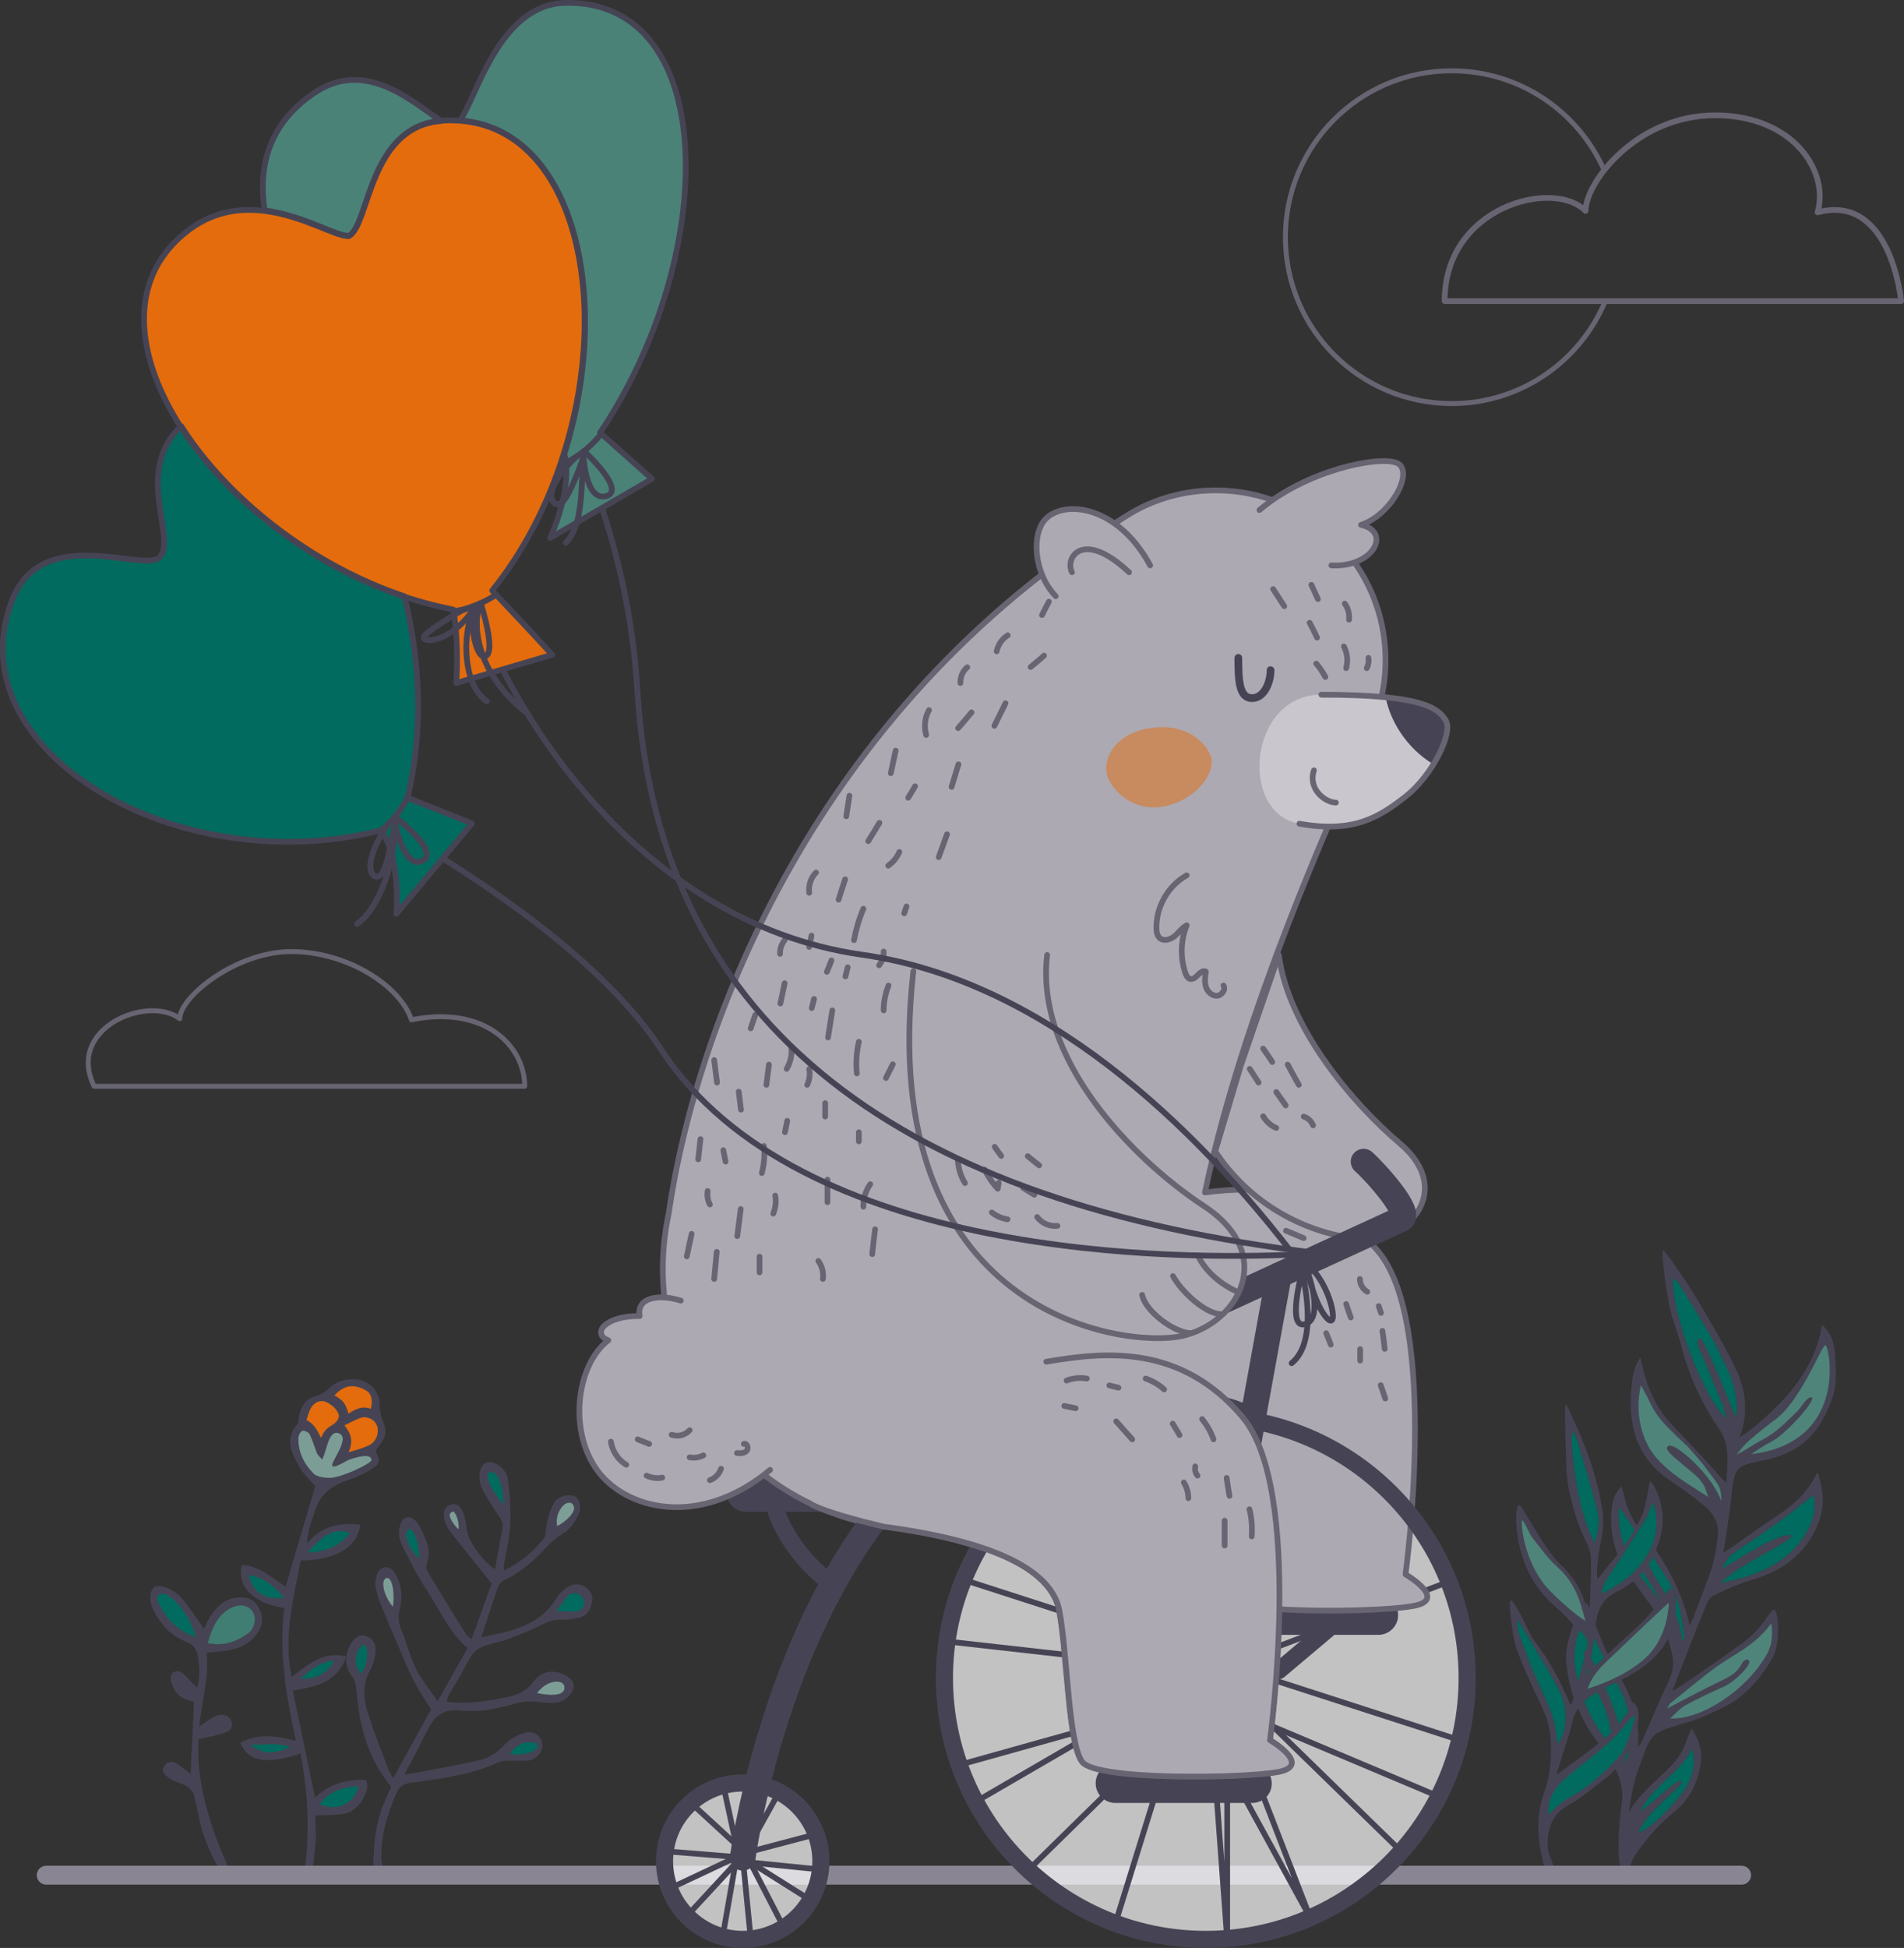<?xml version="1.0" encoding="utf-8"?>
<!-- Generator: Adobe Illustrator 24.1.1, SVG Export Plug-In . SVG Version: 6.00 Build 0)  -->
<svg version="1.1" id="Calque_1" xmlns="http://www.w3.org/2000/svg" xmlns:xlink="http://www.w3.org/1999/xlink" x="0px" y="0px"
	 viewBox="0 0 667.3 682.5" style="enable-background:new 0 0 667.3 682.5;" xml:space="preserve">
<rect x="0" y="0" width="667.3" height="682.5" fill="#333333" stroke="none"/>
<style type="text/css">
	.st0{fill:#464454;}
	.st1{fill:#7B9D95;}
	.st2{fill:#E46C0D;}
	.st3{fill:#006B5E;}
	.st4{fill:#407D72;}
	.st5{fill:#7D9E96;}
	.st6{fill:#4F847B;}
	.st7{fill:none;stroke:#898592;stroke-width:6.612;stroke-linecap:round;stroke-linejoin:round;stroke-miterlimit:10;}
	.st8{opacity:0.7;fill:#FFFFFF;enable-background:new    ;}
	.st9{fill:none;stroke:#464454;stroke-width:2;stroke-linecap:round;stroke-linejoin:round;stroke-miterlimit:10;}
	.st10{fill:#FFFFFF;stroke:#464454;stroke-width:3;stroke-miterlimit:10;}
	.st11{fill:none;stroke:#464454;stroke-width:6;stroke-linecap:round;stroke-linejoin:round;stroke-miterlimit:10;}
	.st12{fill:#ACA9B2;}
	.st13{fill:none;stroke:#464454;stroke-width:2.709;stroke-linecap:round;stroke-linejoin:round;stroke-miterlimit:10;}
	.st14{fill:none;stroke:#686472;stroke-width:2;stroke-linecap:round;stroke-linejoin:round;stroke-miterlimit:10;}
	.st15{fill:#C9C6CD;}
	.st16{fill:none;stroke:#464454;stroke-width:9;stroke-linecap:round;stroke-linejoin:round;stroke-miterlimit:10;}
	.st17{fill:none;stroke:#464454;stroke-width:2.038;stroke-linecap:round;stroke-linejoin:round;stroke-miterlimit:10;}
	.st18{fill:none;stroke:#686472;stroke-width:1.731;stroke-linecap:round;stroke-linejoin:round;stroke-miterlimit:10;}
	.st19{fill:#4A8278;}
	.st20{fill:none;stroke:#464454;stroke-width:2.034;stroke-linecap:round;stroke-linejoin:round;stroke-miterlimit:10;}
	.st21{opacity:0.5;fill:#E46C0D;enable-background:new    ;}
</style>
<g id="Calque_7">
</g>
<g id="Calque_3">
</g>
<g id="Calque_5">
</g>
<g id="Calque_2_1_">
</g>
<g id="Calque_6">
	<g>
		<path class="st0" d="M643.1,474.2c-0.3-3.5-1.1-6.9-4.5-10c-1.5,8.9-5.1,15.6-10.2,22.3c-3.4,4.5-13.9,14.6-18.7,17
			c3.2-8.4,2.2-16.6-1.5-24.2c-3.9-8.1-8.5-15.8-13.1-23.6c-3.5-5.9-11.7-17.9-12.3-17.7s1.2,17.4,3.6,24.6c1,2.8,1.9,5.5,2.7,8.4
			c2.7,10.6,7.1,20.5,13.4,29.6c4,5.7,2.8,12.1,2.6,18.9c-0.9-0.8-1.2-1-1.4-1.2c-2.9-3.4-11.7-12.8-12.1-13.2
			c-2.6-2.8-5.4-5.4-7.7-8.3c-4.8-5.9-7.3-12.9-9-21.2c-2.7,4.1-2.9,7.9-3.2,11.6c-1,12.6,2.1,23.6,13.2,31.2
			c4.1,2.8,8.2,5.7,12.1,8.9c3.3,2.7,5.6,6.3,5.1,10.7c-0.6,4.8-1.4,9.6-3.1,14.1c-1.9,5.1-6.2,16.9-6.8,17.4
			c-2.2-9.5-6.4-18.6-11.9-26.4c3.2-7.3,3.5-14.7-0.7-22.6c-0.4-0.7-1-1.3-1.3-1.6c-1,4.3-1.3,8.8-3.1,12.7c-0.5,1-1,2-1.5,2.9
			c-2.1-3.2-3.8-6.6-4.5-10.5c-0.2-0.9-0.5-1.7-0.9-3.2c-2.6,2.5-3.2,5.3-3.5,7.9c-0.5,5.6,0.2,10.9,2.1,15.9
			c-2.3,2.9-4.7,5.8-7,8.7c-0.3-1.9-0.2-3.6,0-5.4c0.4-6,2.7-11.9,1.8-18.1c-1.9-12.7-6-23.6-11.5-35.1c-0.1-0.3-1.6-4-1.7-1.6
			c0,2.4,0.1,10.5,0.3,15.6c0.2,4.1,0.1,8.3,0.9,12.3c1.3,6.4,3,12.8,6,18.7c1,2,1.9,4.3,1.9,6.5c0.1,5.3-0.2,10.6-0.4,16
			c0,0.2-0.1,0.6-0.2,1.3c-0.4-1.1-0.6-1.8-0.9-1.8c-0.2,0-0.3,0-0.5,0.2c-0.1-0.3-0.2-0.6-0.3-0.8c-1.6-5.2-4.5-9.3-8.6-13.2
			c-5.5-5.1-13.4-20.8-14.3-20.7c-0.9,0.2-1.1,4-1,5.9c0.6,12.3,5.1,22.8,14.8,30.8c1.9,1.6,3.6,3.5,5.2,5.4
			c-1.6,4.2-2.8,9.2-2.5,12.6c0.4,4.4,1.2,8.8,2.6,12.9c-0.2,0.7-0.4,1.4-0.6,2.2c0,0.1-0.3,0.1-0.5,0.3
			c-3.2-7.5-6.9-14.8-11.9-21.4c-2.4-3.1-3.8-6.9-5.7-10.4c-0.9-1.7-2.9-5.4-3.5-4.7s0.7,12.8,2.3,17.1c2.4,6.6,5.4,12.9,8.4,19.3
			c1.9,3.9,3.3,7.9,3.5,12.3c0.3,6.3-0.1,12.5-2.3,18.5c-2.9,7.9-2.4,15.9-0.5,23.9c0.4,1.9,1.2,7.4,3.7,6.3c2.5-1.1-1.5-7.2-1.8-10
			c-0.8-6.6,1-12.3,7-15.7c4.8-2.6,8.7-6.2,12.9-9.3c1.4-1,2.6-2.2,3.7-3.3c1.8,3.5,2.8,7.4,2.2,11.6c-0.8,5.5-1.2,11-1.1,16.5
			c0,4.1,0.4,8.4,2.7,12.3c2.9-1.9,0.7-4.6,1.5-7c1-2.9,3.5-6.2,5.4-8.5c3-3.8,6.5-7.2,10.2-10.3c5.3-4.3,7.9-10,8.9-16.4
			c0.7-4.1-0.2-8.1-3.2-12.5c-0.9,2.4-1.6,3.8-2.1,5.3c-1.1,3.2-3,5.7-5.3,8.1c-4.2,4.3-12.2,10.8-14.5,16.1
			c0.7-5.5,1.6-10.8,3.5-15.8c4.8-13.1,3.8-11.8,17.7-16.1c4.2-1.3,8.3-3.2,12.3-5.2c7.4-3.7,12.4-9.8,16.6-16.7
			c3.3-5.4,2.3-17,0.8-17.3s-3.4,6.3-11.8,12.2c-7.3,5.2-23.3,16.5-23.9,16.2c3.8-9.8,8.2-21,12.1-30.7c0.4-1,1.3-2.1,2.3-2.6
			c2.9-1.5,5.9-2.9,8.9-4c3.8-1.5,7.9-2.4,11.6-4.2c8.2-3.9,13.9-10.1,16.8-18.8c1.8-5.4,1.1-10.7-0.8-16.1
			c-0.9,0.5-2.3,7.4-14.2,15.1c-5.5,3.6-10.8,7.5-16.1,11.2c-0.8,0.5-1.7,1-2.7,1.7c0.9-5.9,1.9-11.5,2.5-17.1
			c1.4-13.7,1.3-13.1,12.7-15.5c9.5-2,16.3-7.1,20.5-15.7c1.5-3.1,2.9-6.3,3.4-9.6C643.6,482.2,643.4,478.1,643.1,474.2z
			 M589.3,624.1c-1.4-1.2-10.8,8.2-14.3,10.6c3.5-8.6,13.9-13.4,18-22c1.9,6.7-0.7,12.1-4.3,16.6c-3.2,4.1-10.8,11.9-14.3,12.7
			C576.1,635.4,590.7,625.3,589.3,624.1z M567.5,528.1c1,1.5,1.8,2.4,2.4,3.5c1,1.5,2,3,3,4.5c-1.1,1.9-2.4,3.8-3.7,5.6
			C567.8,537.5,567.1,533.1,567.5,528.1z M562.4,554.6c1.4-2.5,3.1-4.9,4.7-7.3c3.2-5,6.5-9.9,9.6-15c1.1-1.7,1.6-3.8,2.5-5.9
			c4.6,12.1-3,25.2-17.8,31.9C561.4,557.1,562,555.3,562.4,554.6z M581.7,560.5c-2.4-2.7-4.8-5.6-6.9-8.5c0.4-0.4,0.8-0.9,1.1-1.3
			C578.2,554.7,580.8,558.8,581.7,560.5z M566.2,557.9c2.2-1.1,4.4-2.4,6.3-3.9c2.3,3.3,4.6,6.6,7.1,9.8c-1.9,2.4-3.7,4.3-6,6.4
			c-3.4,3.1-6.8,6.2-10.1,9.4c-1.9-3.9-3.3-7.5-4.3-10.4C559.8,564.4,561.4,560.4,566.2,557.9z M568.4,593.3c1,2.1,1.7,4.2,2.2,6.3
			c-1,1.6-2.1,3-3.3,4.4c-1.3-4.4-3-8.9-4.7-12.8c1.3-0.6,2.6-1.2,3.9-1.8C567.2,590.7,567.8,592,568.4,593.3z M556.9,585.7
			c-0.2,0.2-0.5,0.5-0.9,0.8c0.2-0.6,0.3-1.2,0.5-1.7C556.7,585.1,556.8,585.4,556.9,585.7z M560.4,594.1c2.1,4.1,3.5,8.4,4.3,12.9
			c-0.7,0.7-1.5,1.4-2.2,2.1c-1-1.3-1.9-2.6-2.7-3.9c-1.8-2.9-3.3-5.9-4.5-9.1c1.3-1.3,2.9-2.3,4.5-3.2
			C560,593.2,560.1,593.6,560.4,594.1z M556.4,591.7c1.8-5.3,5.4-8.4,8.8-11.6c6-5.7,19.1-18.4,19.7-18.5
			c-0.4,7.7-3.2,15.4-9.3,20.3C570.2,586.3,563.9,589.3,556.4,591.7z M550.9,502c0.5-1,1.6,2,1.9,2.8c2.4,8.2,4.9,16.3,7,24.5
			c0.9,3.4,0.5,6.9-0.9,11.1C551.9,528.3,550.4,503,550.9,502z M557.8,580.2c0.3-2.1,0.6-4.2,0.8-6.3c1.2,2.3,2.4,4.6,3.6,6.9
			c-1,1-2.1,1.9-3.1,2.9c-0.5-1-1-1.9-1.5-2.7C557.7,580.8,557.8,580.5,557.8,580.2z M540.6,554.3c-6.9-9.4-7.7-21.4-7.1-21.6
			c0.6-0.2,2.6,5,3.5,6c2.8,3.4,5.3,7.2,8.6,10.1c4.2,3.7,6.8,8.1,8.4,13.3c0.6,1.9,1.1,3.7,1.7,5.8
			C553.1,566.8,542.5,557.4,540.6,554.3z M552,583.8c-0.6-4.2,0-8.4,1.5-12.7c0.4,0.4,0.8,0.8,1.2,1.2c1.4,1.5,2,3.1,1.5,5
			c-0.1,0.4-0.2,0.7-0.3,1.1c-0.1-0.1-0.1-0.1-0.2-0.1c-0.7,0.1-0.7,1.3-0.4,2.4c-0.7,2.8-1.4,5.7-2.2,8.5
			C552.6,587.5,552.3,585.7,552,583.8z M551.1,603.1c0.4-1.8,1.1-3.3,2-4.6c1.8,4.4,4.2,8.5,7.2,12.3c-4.7,3.9-9.9,7.3-14.8,11.1
			C547.2,615.5,549.6,609.5,551.1,603.1z M538.5,588.2c-2.3-5.1-4.2-10.4-6.1-15.7c-0.5-1.5-0.6-3.2-0.4-4.9
			c4.7,7.9,9.6,15.7,14,23.8c2.7,5,3.6,10.6,1.7,16.3c-0.2,0.6-0.4,1.1-0.7,1.7c-0.1,0.2-1.1,3.3-1.5-1.1
			C544.9,600.9,541.4,594.7,538.5,588.2z M569.7,618c0-0.8,0-1.7-0.1-2.6c0.5-0.8,0.9-1.6,1.4-2.4
			C570.7,614.6,570.2,616.3,569.7,618z M600.7,584.6c6.6-4.9,14.5-8,20.1-15.9c0.7,4.8,0,8.1-1.6,11c-7.1,12.5-23,23-33.9,22.4
			c2-1.8,3.5-3.6,5.3-4.6c4.4-2.4,8.9-4.5,13.4-6.5c4.1-1.8,10-7.9,9-9.1c-1-1.2-2.3,0.5-2.6,1.1c-1.8,3.6-5.1,4.9-8.4,6.5
			c-6,2.9-11.9,6.1-17.7,9.1c0.2-0.3,0.5-1.2,1.1-1.8C590.5,592.7,595.5,588.5,600.7,584.6z M584.5,589.7c-3.2,6.7-6,13.6-9,20.3
			c-0.3,0.8-1,1.4-1.5,2.1c0.3-2.7,0.3-5.3-0.1-7.8c0.6-2.6,0.9-5.4-1.5-8c-0.1,0.2-0.2,0.3-0.3,0.5c-1-2.9-2.3-5.6-3.8-8.3
			c1.4-0.7,2.8-1.4,4.1-2.2c5.4-3.3,9.7-7.2,12.2-12.2c0.5,1.7,1,3.5,1.4,5.3C587,583.4,586,586.4,584.5,589.7z M589.5,575.1
			c-0.2-3.5-1.1-6.6-2.3-9.7c0.1-0.9,0.1-1.8,0.1-2.8c0-2,0.4-4.7-2-6.3c-0.6,0.8-1.1,1.5-1.6,2.2c-1.4-2.3-2.8-4.6-4.2-6.9
			c-0.2-0.4-0.9-1.8-1.7-3.5c0.5-0.9,1.1-1.7,1.5-2.6c1.9,2.8,3.7,5.7,5.5,8.5c3.6,5.8,4.7,12.6,5.4,19.3
			C590.2,573.8,589.9,574.4,589.5,575.1z M589.3,512.7c3,2.8,6.8,4.8,8.4,8.9c0.2,0.6,0.4,1.2,1,2.9c-7-4.5-13.3-8.1-18-13.5
			c-3.9-4.4-5.9-10.1-6.4-16.1c-0.2-3.1,0-6.2,0.8-9.6c1.1,2,2.2,3.9,3.1,5.9c2.9,6.5,8.3,10.8,13.3,15.6c0.2,0.2,4.9,5.5,6.1,7.2
			c1.6,2.3,3.5,4.3,4.8,6.7c0.8,1.5,0.9,3.4,0.9,5.4c-3.2-9.5-16.4-20.8-18.5-19.5C582.6,507.7,587.4,511,589.3,512.7z M608.4,543.6
			c5.1-3.5,10.3-6.9,15.3-10.6c4-2.9,7.8-6,11.9-9.2c1.3,6.5-1.2,12-5.1,16.9c-4.3,5.4-10.2,8.8-16.6,11.1
			c-3.5,1.3-7.2,1.9-10.8,2.9c5.9-6.5,24.4-14.3,24.6-16.3c0.3-2-7.9,0.7-24.2,11.4C604.6,546.7,606.4,545,608.4,543.6z
			 M595.7,468.9c-1.7,0.3-0.3,3.6,0.3,4.8c1.9,4.1,5.6,13.5,7.3,17.6c0.8,1.8,1.2,3.8,1.7,5.8c-8.8-8.8-19.1-37.4-18.7-49.3
			c1,0.9,1.8,1.5,2.3,2.3c4,6.5,8,12.9,11.8,19.5c1.6,2.8,2.9,5.9,4.4,8.8c3,5.8,4.2,11.9,3.8,18.4
			C605.2,489.7,597.3,468.6,595.7,468.9z M613.7,509.5c2.3-1.5,4.5-3.1,6.9-4.3c5.7-2.9,15.8-14.7,14.4-15.5s-3.8,3.5-5.1,4.8
			c-4.2,4-7.6,7.7-12.7,10.2c-2.9,1.5-5.4,3.5-8.6,4.9c1.4-1.6,2.6-3.3,4.2-4.7c3.1-2.7,6.3-5.3,9.7-7.8
			c8.6-6.5,15.8-25.4,17.2-25.8C641.1,470.8,648.4,505.4,613.7,509.5z"/>
		<path class="st0" d="M205.2,556.1c-1-0.7-2.1-1-3.2-1c-1.2,0-2.3,0.4-3.3,1.1c-1.6,1.2-2.8,2.4-3.6,3.6
			c-5.8,9.8-15.7,11.7-26.2,13.8h-0.2c0.5-1.5,1-2.9,1.4-4.3c1.5-4.7,3-9.2,4.6-13.7c0.3-0.9,1.4-1.7,2.3-2.1
			c6.1-2.9,10.9-7.5,14.3-11.2c1.9-2.1,3.8-3.6,5.6-4.7c2.8-1.7,4.9-4.3,6.2-7.9c0.5-1.4,0.1-3.7-0.8-4.9c-0.7-0.8-2.2-0.9-2.9-0.9
			c-0.6,0-1.1,0.1-1.6,0.2c-1.4,0.3-3.2,1.4-3.7,2.6c-2.2,4.1-2.6,7.7-2.8,9.9c-0.1,0.9-0.2,1.7-0.3,1.9c-3.8,5-8.5,8.9-14.4,11.8
			c0-0.2,0-0.5,0-0.7c0-0.6,0-1.1,0.1-1.6c0.2-1.5,0.5-3,0.8-4.5c0.6-3.1,1.2-6.3,1.3-9.5c0.2-5.5-0.1-10.9-0.9-16.1
			c-0.5-3.1-3.9-5.6-6.4-5.6c-0.4,0-0.8,0.1-1.2,0.2c-0.8,0.3-1.4,1.1-1.8,2.2c-0.7,1.9-0.6,4.5,0.3,6.5c0.8,1.8,1.9,3.5,2.9,5.1
			c0.6,0.9,1.1,1.8,1.7,2.7c0.3,0.5,0.6,1,1,1.5c1.1,1.6,2.1,3,1.7,5c-0.6,3.4-1.3,6.9-1.9,10.4l-0.7,3.9c-3.8-2.2-9.2-9.5-9.8-13.2
			c-0.1-0.4-0.1-0.8-0.2-1.3c-0.5-3.5-1.3-8.3-4.5-8.3c-0.2,0-0.5,0-0.7,0.1c-1.3,0.3-2.1,1-2.5,2.1c-0.8,2.2,0.4,5.4,1.9,7.3
			c3.3,4.3,6.7,8.4,10.2,12.8c1.4,1.8,2.9,3.6,4.4,5.5l-7,19.5c-0.3-0.2-0.5-0.4-0.7-0.5c-0.5-0.3-0.8-0.6-1-0.8
			c-4.3-6.8-9.1-14.6-13.7-22.3c-0.5-0.8-0.6-2.1-0.2-3.1c1.5-4.4-0.4-8.3-2.1-11.7l-0.3-0.7c-0.6-1.3-2.2-3.6-4.2-3.6
			c-0.3,0-0.6,0.1-0.9,0.2c-2.3,0.9-2.6,5.2-2.3,6.6c0.6,2.6,1.7,4.6,2.8,6.6c0.4,0.8,0.9,1.6,1.3,2.5c1.8,3.7,4,7.2,6.2,10.6
			c0.5,0.8,1,1.5,1.4,2.3c0.8,1.2,1.5,2.5,2.2,3.7c2.8,4.7,5.6,9.6,10.1,13.3L153.4,596c-0.7-0.9-1.3-1.8-1.9-2.6
			c-1.4-2-2.6-3.7-3.8-5.4c-2.4-3.5-3.7-7.4-5-11.3c-0.6-1.9-1.3-3.9-2.1-5.8c-1-2.4-1.1-4.5-0.5-7.1c1.2-4.7,0.6-9.1-1.9-12.9
			c-0.8-1.2-1.9-1.8-3-1.8c-1.3,0-2.4,0.9-3,2.4c-0.6,1.6-0.8,3.5-0.5,5c0.5,2.5,1.5,5,2.6,7.7c1.5,3.7,3,7.3,4.6,10.9l0.9,2.1
			c0.4,1,0.9,2.1,1.3,3.1c1.2,2.8,2.4,5.7,3.8,8.4c1.3,2.6,2.9,5,4.4,7.4c0.6,1,1.2,1.9,1.8,2.8L137.8,623c-0.3-0.4-0.5-0.8-0.7-1.2
			c-0.5-0.8-0.8-1.3-1-1.9c-0.7-1.8-1.4-3.7-2.1-5.5c-1.9-5-3.8-10.1-5.4-15.3c-1.5-5.2-1.2-9.7,1.1-13.9c1.3-2.4,2-5.3,1.9-7.6
			c-0.1-2.2-1.1-3.5-3.2-4.3c-0.5-0.2-0.9-0.3-1.4-0.3c-1.2,0-2.3,0.6-3.4,2c-2.4,3-3.3,8.4-0.6,11.7c1.6,2.1,1.8,4.1,2,6.4l0.1,0.8
			c1.2,13.6,5.1,23.8,12,32.1c-0.4,0.9-0.8,1.8-1.2,2.7c-1,2.2-2,4.5-2.7,6.8c-1.1,3.8-1.8,7.5-2,10.9c0,0.4-0.1,0.8-0.1,1.3
			c-0.2,3.1-0.6,7.3,0.6,8.6c0.3,0.3,0.6,0.4,0.9,0.4c0.1,0,0.2,0,0.2,0c0.6-0.1,1.1-0.4,1.3-0.8c0.4-0.7,0.2-1.7-0.1-2.6
			c-0.1-0.4-0.2-0.8-0.3-1.2c-0.5-8.9,2.3-17,5.2-23.8c1.1-2.7,2.6-3.3,5.3-3.7l2.9-0.4c9.2-1.3,18.7-2.6,27.4-6.7
			c1.1-0.5,2.4-0.6,3.7-0.6h0.5c0.3,0,0.6,0,0.9,0c0.6,0,1.1,0,1.7,0s1.2,0,1.7,0c0.8,0,1.5,0,2.2-0.1c1.6-0.2,2.9-1,3.8-2.2
			c0.8-1.1,1.2-2.5,1-3.9c-0.4-2.2-2.2-3.8-4.5-3.8c-0.6,0-1.2,0.1-1.8,0.3c-2.8,0.9-5.3,2.3-6.9,4.1c-2.7,2.9-5.5,4.7-8.7,5.4
			c-3.4,0.8-7.1,1.5-11.5,2.4c-3,0.6-6.1,1.1-9.1,1.7l-2.3,0.4c-0.8,0.2-0.8,0.2-3.4,0.5h-0.1c1.9-3.4,3.7-6.9,5.4-10.2
			c1.2-2.3,2.3-4.6,3.5-6.7c2.1-3.9,5-5.6,9.1-5.6c0.5,0,1.1,0,1.7,0.1c1.2,0.1,2.4,0.2,3.6,0.2c4.7,0,9.7-0.9,15.9-2.7
			c1.6-0.5,3.3-0.7,5.1-0.7c1.1,0,2.3,0.1,3.6,0.3c1.1,0.1,2.3,0.3,3.5,0.3c1.4,0,2.5-0.2,3.5-0.6c1.9-0.7,3.9-2.8,4.4-4.6
			s-0.8-3.6-3.5-4.9c-1.3-0.6-2.6-0.9-3.9-0.9c-2.7,0-5,1.3-6.8,3.7c-2.8,3.8-6.4,4.7-10.5,5.5c-4.2,0.8-9.2,1.7-14.2,1.7
			c-1.9,0-3.8-0.1-5.6-0.4c0.1-0.2,0.1-0.5,0.2-0.7c0.2-0.7,0.4-1.3,0.7-1.8c0.7-1.2,1.4-2.4,2.1-3.6c0.9-1.5,1.9-3.1,2.7-4.7
			l0.1-0.2c4.2-7.8,4.2-7.8,13-10.1c0.3-0.1,0.5-0.1,0.8-0.2c0.6-0.1,1.1-0.2,1.7-0.5c1-0.4,2-0.8,3-1.2c2.9-1.1,5.8-2.3,8.6-3.7
			c2.3-1.2,4.2-2,6.5-2c0.1,0,0.3,0,0.4,0c0.3,0,0.5,0,0.8,0c1.8,0,3.7-0.2,5.8-0.7c2.3-0.5,3.9-2.2,4.4-4.9
			C208.1,559.7,207.3,557.5,205.2,556.1z"/>
		<g>
			<path class="st0" d="M99.6,563.4c-11.1-1.8-16.5-7.4-14.9-15.1c6.2,0.2,10.5,4.6,15.4,7.6c3.5-12,7-23.7,10.4-35.2
				c-1.7-2-4-4-5.4-6.5c-2.8-4.8-5.5-9.8-0.9-15.2c0.6-0.7,0.3-2,0.6-3c0.7-3,2.2-5.8,5.2-6.6c2.5-0.7,4.3-1.9,6-3.6
				c0.8-0.8,2-1.4,3.2-1.8c6.6-2.4,14,0.8,13.9,8.9c0,1.8,0.5,3.7,1.2,5.3c1.1,2.5,1.1,4.7-0.4,6.9c-0.8,1.1-1.6,2.2-2.3,3.2
				c1.7,3.6,1.7,4.4-1,6.2c-2.4,1.6-5.3,2.9-7.9,3.8c-6.7,2.2-10.5,5.1-12.4,11.4c-0.1,0.5-2.7,6.7-2.7,11
				c5.6-6.5,11.9-7.2,18.7-6.5c-1.2,8-8.1,12.2-20.9,12.6c-2.6,13.3-6.1,26.5-3.2,40.7c5.8-4.2,11-9.2,19.2-7.1
				c-3.2,9.1-10.7,10.6-18.8,11.9c2.6,12.5,5.2,24.8,7.8,37.5c5.3-4.9,11.3-6.5,17.8-6.2c1.5,2.4-0.5,5.8-1.5,7.6
				c-3.6,4.6-6,4.4-10.9,4.7c-1.7,0.1-3.4,0.1-5.3,0.1c0,3.6,0.4,6.9,0,10.1c-0.4,3.3-0.5,10.1-2.1,11c-1.7,0.9-2.1-2.3-1.9-1.3
				s3.5-18.4-1.2-41.4c-11.8,3.9-18.2,2.9-21.1-3.7c6.2-3.5,12.5-2.5,19.5-0.8C100.3,594.3,97.7,579,99.6,563.4z"/>
			<g>
				<path class="st1" d="M119,502.3c-3.9-1.8-4.3,5.7-6.1,9.1c-0.7-0.9-1.5-1.5-1.8-2.2c-0.9-2.2-1.5-4.5-2.6-6.7
					c-0.3-0.7-1.8-1.3-2.5-1.2c-0.6,0.1-1.3,1.5-1.4,2.3c-0.2,5,1.9,9.2,5.2,12.6c1.1,1.2,3.5,1.5,5.3,1.6
					c3.9,0.3,15.3-5.1,15.1-6.3c-0.3-2.4-4.7-1-6.9-0.4c-2.2,0.6-5.4,3.2-6.7,2.6C115.1,513.2,122.9,504.1,119,502.3z"/>
				<path class="st2" d="M129.1,506.5c3.6-1.6,4.5-6.7,1.6-8.9c-0.9-0.7-2.6-1.3-3.7-1c-2.2,0.6-4.3,1.9-6.3,2.8
					c3.1,3.7,2.7,6.5,1.5,9.4C124.5,508.1,126.9,507.5,129.1,506.5z"/>
				<path class="st2" d="M112.5,503.8c1-2.2,1.9-3.3,3.4-4.2c2-1.1,3.3-2.6,2.7-4.3c-0.7-1.7-2.4-3.2-4.1-4c-2-1-4.2-0.1-5.4,1.8
					c-0.9,1.4-1.2,3.1-1.7,4.4C109.5,498.7,110.7,499.9,112.5,503.8z"/>
				<path class="st2" d="M130,493.6c0.7-3.5,0.1-5.5-2-6.6c-4.2-2.2-7.4-1.7-10.8,1.9c3.4,1.8,4.1,3.4,4.9,6.4
					C124.8,493.6,126.9,492.5,130,493.6z"/>
				<path class="st3" d="M112,632.1c6.1,2.8,12.2-0.1,13.6-6.3C120.2,626.2,115.5,627.5,112,632.1z"/>
				<path class="st3" d="M122.7,537.2c-4.8-1.9-8.5-0.4-14.9,6.7C114.5,543.8,119,541.5,122.7,537.2z"/>
				<path class="st3" d="M99.6,559.8c-3.5-4-6.8-7-12.5-8C89.1,558.3,92.5,560.5,99.6,559.8z"/>
				<path class="st3" d="M105.4,588.1c4.9,0.5,9.4-1.9,11.7-6.2C112.2,582.2,108.9,585,105.4,588.1z"/>
				<path class="st3" d="M87.5,611.4c5.8,3.3,7.4,3.4,14.3,0.7C96.8,610.4,92.7,611.3,87.5,611.4z"/>
			</g>
		</g>
		<g>
			<path class="st0" d="M90.4,562.8c-1.3-2.1-3.1-3.1-5.9-3.1c-0.5,0-1.1,0-1.7,0.1c-4.2,0.5-6.6,3.1-8.6,5.8
				c-0.8,1.2-1.5,2.5-2.1,3.8c-0.2,0.4-0.4,0.8-0.6,1.2c-0.7-0.9-1.3-1.9-2-2.8c-1.9-2.7-3.7-5.2-5.6-7.6c-1-1.3-2.6-2.5-4.4-3.4
				c-1-0.5-2.5-1.1-3.9-1.1c-1,0-1.7,0.3-2.1,1c-1,1.4-1.1,3.4-0.4,5.7c0.3,1,0.8,2.1,1.4,3.1c2.6,4.7,6.3,8,10.9,9.8
				c2.4,0.9,3.6,2.6,4,5.4l0.1,0.7c0.3,2.4,0.8,5.8-0.4,9.8c-0.9-0.7-1.8-1.7-2.7-2.6c-1.5-1.6-2.8-3.1-4.3-3.1
				c-0.3,0-0.5,0.1-0.8,0.2c-0.7,0.3-1.2,0.7-1.4,1.3c-0.5,1.3,0.3,2.9,0.8,4.1l0.1,0.3c1.5,3.3,4.8,4.4,7.2,4.8l-1.2,25.4l-0.3-0.3
				c-0.7-0.6-1.4-1.1-2.1-1.6c-0.2-0.2-0.4-0.3-0.6-0.5c-0.6-0.4-1.1-0.9-1.8-1.3c-0.7-0.4-1.3-0.6-2-0.6c-1,0-1.9,0.5-2.5,1.6
				c-1.1,1.8,0.5,3.1,1.2,3.7c0.7,0.6,1.6,1,2.4,1.4l0.2,0.1c0.5,0.2,1,0.4,1.6,0.6c0.9,0.3,1.8,0.7,2.6,1.2
				c1.2,0.8,2.1,1.9,2.4,2.8c0.6,2,1,4.1,1.4,6.1c0.2,0.9,0.4,1.9,0.6,2.8c1.2,5.6,4.3,13.7,8.3,19.1c1,1.4,1.8,2.1,2.5,2.1
				c0.4,0,0.8-0.3,0.9-0.8c0.1-0.2-0.1-0.6-1.1-2.7c-3-6.6-12.2-26.6-10.9-46c0.8-0.2,1.6-0.3,2.4-0.5c1.8-0.4,3.5-0.7,5.1-1.2
				c2.3-0.6,3.5-1.3,4-2.2c0.3-0.6,0.3-1.3,0.1-2.1c-0.5-1.5-1.7-2.5-3.4-2.5c-0.9,0-1.8,0.2-2.8,0.7c-1.1,0.5-2.4,1.5-3.6,2.3
				c-0.5,0.4-1,0.8-1.5,1c0.2-3.1,0.8-6.2,1.3-9.3c0.9-5.5,1.9-11.1,1.2-16.4c1-0.1,1.9-0.2,2.8-0.3c2.1-0.2,4.2-0.4,6.1-0.9
				c3.9-0.8,6.9-2.7,8.9-5.7C92.3,569.3,92.3,566,90.4,562.8z"/>
			<path class="st3" d="M55.8,558.7c0.3-0.2,0.7-0.3,1.1-0.3c3.4,0,9.9,7.7,11.7,15.2c-5.9-2.2-10-5.8-12.5-11l-0.1-0.1
				C55.3,561,54.6,559.5,55.8,558.7z"/>
			<path class="st4" d="M72.8,575.7c1.2-4,2.5-7.8,5.6-10.6c1.1-1,2.5-1.8,3.7-2.2c0.8-0.3,1.6-0.4,2.3-0.4c1.9,0,3.4,0.9,4.3,2.4
				c1.3,2.3,0.4,5.8-1.8,7.4c-3.4,2.5-7,3.8-10.8,3.8C75,576,73.9,575.9,72.8,575.7z"/>
		</g>
		<path class="st3" d="M200,564.6c-0.9,0-1.8,0-2.9-0.1c-0.6,0-1.3-0.1-2.1-0.1l1.3-1.7c0.9-1.2,1.6-2.2,2.3-3.1
			c0.7-0.9,1.7-1.4,2.7-1.4c0.6,0,1.2,0.2,1.8,0.5c0.8,0.5,1.6,1.8,1.6,2.8c0,1.8-1.3,3-3.2,3.1C201,564.6,200.5,564.6,200,564.6z"
			/>
		<path class="st5" d="M158.8,529.6c0.1,0,0.3,0.1,0.6,0.5c0.9,1.3,1.6,4.1,1.3,5.7c-0.9-0.7-3.1-3.4-3.1-5
			C157.7,530.2,158,529.8,158.8,529.6C158.7,529.6,158.8,529.6,158.8,529.6z"/>
		<path class="st3" d="M171.4,515.9c0.2-0.1,0.5-0.2,0.8-0.2c0.5,0,1,0.3,1.5,0.8c1.5,1.6,2.8,5.4,2.7,10.7
			c-3.8-4.7-5.8-8.6-5.5-10.4C170.9,516.3,171.1,516,171.4,515.9z"/>
		<path class="st5" d="M201.2,528.4c-0.1,1.9-2.6,4.5-5.9,6.3c-0.6-2.7,0.4-5.1,1.5-6.5c0.8-1.1,1.8-1.7,2.7-1.7
			c0.4,0,0.7,0.1,1,0.3C200.9,527.2,201.2,527.7,201.2,528.4z"/>
		<path class="st3" d="M143.6,535.8c0.3,0,0.6,0.2,0.9,0.5c1.5,1.6,2.4,6.3,2.4,9.7c-2.8-2.4-4.8-6.7-4.5-8.9
			c0.1-0.6,0.4-1.1,0.8-1.2C143.4,535.8,143.5,535.8,143.6,535.8z"/>
		<path class="st5" d="M134.4,554.2c0.2-0.7,0.5-1.2,1.1-1.3c0.1,0,0.2,0,0.3,0c0.3,0,0.6,0.2,0.8,0.5c1.3,1.5,1.6,6.2,1.1,9.5
			C135.2,560.1,134,556.2,134.4,554.2z"/>
		<path class="st3" d="M127.6,576.4c0.5,0.1,0.7,0.7,0.9,1.2c0.6,2.2-0.2,6.7-1.9,8.7c-2.2-2.1-2.2-5.1-1.4-7.3
			c0.6-1.5,1.5-2.6,2.3-2.6C127.4,576.3,127.5,576.3,127.6,576.4z"/>
		<path class="st3" d="M186.4,610.5c0.7,0,1.3,0.1,1.7,0.4c0.2,0.3,0.3,0.7,0.2,1.2c-0.2,1.4-3.6,2.6-7.4,2.6
			c-0.8,0-1.5-0.1-2.2-0.2c2-2.8,4.2-4.1,7-4.1L186.4,610.5z"/>
		<path class="st5" d="M197.8,591c0.1,0.7-0.1,1.3-0.5,1.7c-0.6,0.7-1.9,1.1-3.9,1.1c-1.4,0-3.2-0.2-5.2-0.6c2.3-3,5-4,6.9-4
			C196.7,589.2,197.7,589.9,197.8,591z"/>
		<g>
			<path class="st3" d="M589.3,624.1c-1.4-1.2-10.8,8.2-14.3,10.6c3.5-8.6,13.9-13.4,18-22c1.9,6.7-0.7,12.1-4.3,16.6
				c-3.2,4.1-10.8,11.9-14.3,12.7C576.1,635.4,590.7,625.3,589.3,624.1z"/>
			<path class="st3" d="M567.5,528.1c1,1.5,1.8,2.4,2.4,3.5c1,1.5,2,3,3,4.5c-1.1,1.9-2.4,3.8-3.7,5.6
				C567.8,537.5,567.1,533.1,567.5,528.1z"/>
			<path class="st3" d="M562.4,554.6c1.4-2.5,3.1-4.9,4.7-7.3c3.2-5,6.5-9.9,9.6-15c1.1-1.7,1.6-3.8,2.5-5.9
				c4.6,12.1-3,25.2-17.8,31.9C561.4,557.1,562,555.3,562.4,554.6z"/>
			<path class="st3" d="M581.7,560.5c-2.4-2.7-4.8-5.6-6.9-8.5c0.4-0.4,0.8-0.9,1.1-1.3C578.2,554.7,580.8,558.8,581.7,560.5z"/>
			<path class="st3" d="M568.4,593.3c1,2.1,1.7,4.2,2.2,6.3c-1,1.6-2.1,3-3.3,4.4c-1.3-4.4-3-8.9-4.7-12.8c1.3-0.6,2.6-1.2,3.9-1.8
				C567.2,590.7,567.8,592,568.4,593.3z"/>
			<path class="st3" d="M556.9,585.7c-0.2,0.2-0.5,0.5-0.9,0.8c0.2-0.6,0.3-1.2,0.5-1.7C556.7,585.1,556.8,585.4,556.9,585.7z"/>
			<path class="st3" d="M560.4,594.1c2.1,4.1,3.5,8.4,4.3,12.9c-0.7,0.7-1.5,1.4-2.2,2.1c-1-1.3-1.9-2.6-2.7-3.9
				c-1.8-2.9-3.3-5.9-4.5-9.1c1.3-1.3,2.9-2.3,4.5-3.2C560,593.2,560.1,593.6,560.4,594.1z"/>
			<path class="st6" d="M556.4,591.7c1.8-5.3,5.4-8.4,8.8-11.6c6-5.7,19.1-18.4,19.7-18.5c-0.4,7.7-3.2,15.4-9.3,20.3
				C570.2,586.3,563.9,589.3,556.4,591.7z"/>
			<path class="st3" d="M550.9,502c0.5-1,1.6,2,1.9,2.8c2.4,8.2,4.9,16.3,7,24.5c0.9,3.4,0.5,6.9-0.9,11.1
				C551.9,528.3,550.4,503,550.9,502z"/>
			<path class="st3" d="M557.8,580.2c0.3-2.1,0.6-4.2,0.8-6.3c1.2,2.3,2.4,4.6,3.6,6.9c-1,1-2.1,1.9-3.1,2.9c-0.5-1-1-1.9-1.5-2.7
				C557.7,580.8,557.8,580.5,557.8,580.2z"/>
			<path class="st6" d="M540.6,554.3c-6.9-9.4-7.7-21.4-7.1-21.6c0.6-0.2,2.6,5,3.5,6c2.8,3.4,5.3,7.2,8.6,10.1
				c4.2,3.7,6.8,8.1,8.4,13.3c0.6,1.9,1.1,3.7,1.7,5.8C553.1,566.8,542.5,557.4,540.6,554.3z"/>
			<path class="st3" d="M552,583.8c-0.6-4.2,0-8.4,1.5-12.7c0.4,0.4,0.8,0.8,1.2,1.2c1.4,1.5,2,3.1,1.5,5c-0.1,0.4-0.2,0.7-0.3,1.1
				c-0.1-0.1-0.1-0.1-0.2-0.1c-0.7,0.1-0.7,1.3-0.4,2.4c-0.7,2.8-1.4,5.7-2.2,8.5C552.6,587.5,552.3,585.7,552,583.8z"/>
			<path class="st3" d="M538.5,588.2c-2.3-5.1-4.2-10.4-6.1-15.7c-0.5-1.5-0.6-3.2-0.4-4.9c4.7,7.9,9.6,15.7,14,23.8
				c2.7,5,3.6,10.6,1.7,16.3c-0.2,0.6-0.4,1.1-0.7,1.7c-0.1,0.2-1.1,3.3-1.5-1.1C544.9,600.9,541.4,594.7,538.5,588.2z"/>
			<path class="st3" d="M569.7,618c0-0.8,0-1.7-0.1-2.6c0.5-0.8,0.9-1.6,1.4-2.4C570.7,614.6,570.2,616.3,569.7,618z"/>
			<path class="st6" d="M600.7,584.6c6.6-4.9,14.5-8,20.1-15.9c0.7,4.8,0,8.1-1.6,11c-7.1,12.5-23,23-33.9,22.4
				c2-1.8,3.5-3.6,5.3-4.6c4.4-2.4,8.9-4.5,13.4-6.5c4.1-1.8,10-7.9,9-9.1c-1-1.2-2.3,0.5-2.6,1.1c-1.8,3.6-5.1,4.9-8.4,6.5
				c-6,2.9-11.9,6.1-17.7,9.1c0.2-0.3,0.5-1.2,1.1-1.8C590.5,592.7,595.5,588.5,600.7,584.6z"/>
			<path class="st3" d="M589.5,575.1c-0.2-3.5-1.1-6.6-2.3-9.7c0.1-0.9,0.1-1.8,0.1-2.8c0-2,0.4-4.7-2-6.3c-0.6,0.8-1.1,1.5-1.6,2.2
				c-1.4-2.3-2.8-4.6-4.2-6.9c-0.2-0.4-0.9-1.8-1.7-3.5c0.5-0.9,1.1-1.7,1.5-2.6c1.9,2.8,3.7,5.7,5.5,8.5c3.6,5.8,4.7,12.6,5.4,19.3
				C590.2,573.8,589.9,574.4,589.5,575.1z"/>
			<path class="st6" d="M589.3,512.7c3,2.8,6.8,4.8,8.4,8.9c0.2,0.6,0.4,1.2,1,2.9c-7-4.5-13.3-8.1-18-13.5
				c-3.9-4.4-5.9-10.1-6.4-16.1c-0.2-3.1,0-6.2,0.8-9.6c1.1,2,2.2,3.9,3.1,5.9c2.9,6.5,8.3,10.8,13.3,15.6c0.2,0.2,4.9,5.5,6.1,7.2
				c1.6,2.3,3.5,4.3,4.8,6.7c0.8,1.5,0.9,3.4,0.9,5.4c-3.2-9.5-16.4-20.8-18.5-19.5C582.6,507.7,587.4,511,589.3,512.7z"/>
			<path class="st3" d="M608.4,543.6c5.1-3.5,10.3-6.9,15.3-10.6c4-2.9,7.8-6,11.9-9.2c1.3,6.5-1.2,12-5.1,16.9
				c-4.3,5.4-10.2,8.8-16.6,11.1c-3.5,1.3-7.2,1.9-10.8,2.9c5.9-6.5,24.4-14.3,24.6-16.3c0.3-2-7.9,0.7-24.2,11.4
				C604.6,546.7,606.4,545,608.4,543.6z"/>
			<path class="st3" d="M595.7,468.9c-1.7,0.3-0.3,3.6,0.3,4.8c1.9,4.1,5.6,13.5,7.3,17.6c0.8,1.8,1.2,3.8,1.7,5.8
				c-8.8-8.8-19.1-37.4-18.7-49.3c1,0.9,1.8,1.5,2.3,2.3c4,6.5,8,12.9,11.8,19.5c1.6,2.8,2.9,5.9,4.4,8.8c3,5.8,4.2,11.9,3.8,18.4
				C605.2,489.7,597.3,468.6,595.7,468.9z"/>
			<path class="st6" d="M613.7,509.5c2.3-1.5,4.5-3.1,6.9-4.3c5.7-2.9,15.8-14.7,14.4-15.5s-3.8,3.5-5.1,4.8
				c-4.2,4-7.6,7.7-12.7,10.2c-2.9,1.5-5.4,3.5-8.6,4.9c1.4-1.6,2.6-3.3,4.2-4.7c3.1-2.7,6.3-5.3,9.7-7.8
				c8.6-6.5,15.8-25.4,17.2-25.8C641.1,470.8,648.4,505.4,613.7,509.5z"/>
		</g>
		<path class="st3" d="M550,629.8c-2.5,1.3-4.6,3.5-7.4,5.8c-0.1-5.8,2.7-9.7,6.5-12.9c3-2.6,6.2-5,9.2-7.5c2.5-2,5-4.1,7.3-6.3
			c2.1-2.1,6.7-8.2,7.2-7.8c0.5,0.3-2.2,10.9-5.6,14.6C562.1,621.1,556.7,626.3,550,629.8z"/>
		<line class="st7" x1="16.2" y1="657" x2="610.4" y2="657"/>
		<circle class="st8" cx="422.6" cy="587.9" r="91.6"/>
		<circle class="st8" cx="260.3" cy="652.1" r="27.4"/>
		<g>
			<line class="st9" x1="491" y1="527" x2="360.4" y2="655.2"/>
			<polyline class="st9" points="390.9,673.9 416.6,591.1 416.6,496.5 430.1,679.5 430.1,590.9 			"/>
			<line class="st9" x1="428.8" y1="588" x2="491.1" y2="648.7"/>
			<line class="st9" x1="511.6" y1="609.7" x2="339.9" y2="554.2"/>
			<line class="st9" x1="507.7" y1="554.2" x2="425.7" y2="585.3"/>
			<line class="st9" x1="504.2" y1="629.4" x2="426.1" y2="596.5"/>
			<line class="st9" x1="416.6" y1="587.9" x2="341.9" y2="631.3"/>
			<line class="st9" x1="422.6" y1="594.2" x2="336.1" y2="618.4"/>
			<line class="st9" x1="331.9" y1="575.1" x2="422.6" y2="585.3"/>
			<polyline class="st9" points="346.7,536.6 416,593 459.2,671.9 393.1,501.1 			"/>
			<polyline class="st9" points="273.6,626.9 260.3,650.8 263,678.1 			"/>
			<polyline class="st9" points="253.8,626.9 258.5,648.6 253.8,675.5 			"/>
			<polyline class="st9" points="273.6,673.2 261.2,649.2 241.4,631 			"/>
			<polyline class="st9" points="284.3,643.1 261.2,649.2 235.1,661.5 			"/>
			<polyline class="st9" points="233,648.6 260.3,650.8 283.5,665.4 			"/>
			<polyline class="st9" points="241.4,670.6 258.5,652.1 287.3,655 			"/>
		</g>
		<circle class="st10" cx="422" cy="589" r="9.1"/>
		<path class="st0" d="M309.4,529.7h-47.9c-3.8,0-6.9-3.1-6.9-6.9l0,0c0-3.8,3.1-6.9,6.9-6.9h47.9c3.8,0,6.9,3.1,6.9,6.9l0,0
			C316.4,526.6,313.3,529.7,309.4,529.7z"/>
		<path class="st0" d="M438.8,631.7h-47.9c-3.8,0-6.9-3.1-6.9-6.9l0,0c0-3.8,3.1-6.9,6.9-6.9h47.9c3.8,0,6.9,3.1,6.9,6.9l0,0
			C445.8,628.6,442.7,631.7,438.8,631.7z"/>
		<path class="st0" d="M483.1,572.8h-47.9c-3.8,0-6.9-3.1-6.9-6.9l0,0c0-3.8,3.1-6.9,6.9-6.9h47.9c3.8,0,6.9,3.1,6.9,6.9l0,0
			C490,569.7,486.9,572.8,483.1,572.8z"/>
		<path class="st11" d="M272.1,529.7c0,0,4.3,14.3,19.9,25.6"/>
		<line class="st11" x1="466.7" y1="569.7" x2="448.2" y2="585.3"/>
		<path class="st12" d="M492.6,551.6c0,0,12-87.8-9.7-113.3c-18.9-22.2-41.5-23-60.6-20.5c13.4-63.6,44.9-132.5,56.5-158.9l0,0
			c4.3-8.2,6.8-17.6,6.8-27.6c0-32.8-26.6-59.5-59.5-59.5c-10.9,0-21.1,2.9-29.8,8l0,0c-0.1,0.1-0.2,0.1-0.3,0.2
			c-0.8,0.5-1.6,1-2.4,1.5c-107.7,67-149.6,177-159.3,244c-1.3,6.1-2,12.5-2,19c0,46.5,34.8,84.9,79.7,90.6
			c33.8,4.8,56.3,14,59.2,29.2c2.9,15.6,3.1,46.3,8,52.9c4.9,6.6,57.2,5.8,68.9,3.5s-3.1-11.1-3.1-11.1s2.9-21.2,3.3-45.8
			c17.5,1.1,40.2,0.3,47.4-1.2C507.5,560.3,492.6,551.6,492.6,551.6z"/>
		<path class="st13" d="M434,230.5c0,7.6,0.2,14.1,4.8,14.1c4.3,0,6.5-5.6,6.5-9.8"/>
		<path class="st14" d="M515.4,293.4"/>
		<path class="st12" d="M447.8,330.4c0.1,1.4,0.2,2.8,0.4,4.3"/>
		<path class="st14" d="M492.6,551.6c0,0,12-87.8-9.7-113.3c-18.9-22.2-41.5-23-60.6-20.5c13.4-63.6,44.9-132.5,56.5-158.9l0,0
			c4.3-8.2,6.8-17.6,6.8-27.6c0-32.8-26.6-59.5-59.5-59.5c-10.9,0-21.1,2.9-29.8,8l0,0c-0.1,0.1-0.2,0.1-0.3,0.2
			c-0.8,0.5-1.6,1-2.4,1.5c-107.7,67-149.6,177-159.3,244c-1.3,6.1-2,12.5-2,19c0,46.5,34.8,84.9,79.7,90.6
			c33.8,4.8,56.3,14,59.2,29.2c2.9,15.6,3.1,46.3,8,52.9c4.9,6.6,57.2,5.8,68.9,3.5s-3.1-11.1-3.1-11.1s2.9-21.2,3.3-45.8
			c17.5,1.1,40.2,0.3,47.4-1.2C507.5,560.3,492.6,551.6,492.6,551.6z"/>
		<path class="st12" d="M403.1,198.1c-11.6-21.4-30.4-23-36.8-16.1s-3.1,29.5,15.3,33.2C400,218.9,403.1,198.1,403.1,198.1z"/>
		<path class="st14" d="M375.7,200.5c-2.6-5,3.7-15.3,20,0"/>
		<path class="st14" d="M403.1,198.1c-11.6-21.4-30.4-23-36.8-16.1c-4.7,5-4.2,18.6,3.7,26.9"/>
		<path class="st12" d="M441.4,178.7c16.3-13.8,41.2-19,47.9-16.6c6.8,2.4-1.5,18.3-12.3,21.8c10.8,2.4,4.4,15-10.4,14.2"/>
		<path class="st14" d="M441.4,178.7c16.3-13.8,41.2-19,47.9-16.6c6.8,2.4-1.5,18.3-12.3,21.8c10.8,2.4,4.4,15-10.4,14.2"/>
		<path class="st12" d="M256.3,470.4c-9.2-17.7-34.3-20.4-32.1-9.4c-11.9-0.2-17.1,6.1-11,8.5c-10.9,8.3-14.1,30.9-4.2,45.1
			s36.1,21,60.9,0.3C284.7,487,256.3,470.4,256.3,470.4z"/>
		<path class="st14" d="M238.6,455.7c-8.3-2.6-15.6-0.8-14.4,5.4c-11.9-0.2-17.1,6.1-11,8.5c-10.9,8.3-14.1,30.9-4.2,45.1
			s36.1,21,60.9,0.3"/>
		<path class="st12" d="M448.2,334.7c3.2,25.2,25.8,51.8,42.5,66.1c17.7,15,5.2,31.7-9.9,33.2c-9.5,0.9-37.5-4.3-54.9-30.5"/>
		<path class="st14" d="M425.9,403.4c17.4,26.2,45.4,31.4,54.9,30.5c15.1-1.5,27.6-18.2,9.9-33.2c-16.8-14.2-39.3-40.9-42.5-66.1
			l-13.4,39L425.9,403.4z"/>
		<path class="st15" d="M463,243.4c-25.3,0-29.1,41.4-7.6,45.2c19.1,3.4,28-2.3,37.3-9.6s16.7-22.3,14-26.6
			C503.9,248,498.3,243.4,463,243.4z"/>
		<path class="st0" d="M485.7,244.5c1.4,7.4,6.7,17.3,16.7,23.3c3.9-6.3,5.9-12.7,4.2-15.3C504.6,249.2,501.1,246.1,485.7,244.5z"/>
		<path class="st14" d="M460.5,269.9c-2.2,6.6,4,11.3,7.7,11.3"/>
		<path class="st14" d="M455.4,288.6c19.1,3.4,28-2.3,37.3-9.6s16.7-22.3,14-26.6c-2.7-4.4-8.3-9-43.6-9"/>
		<g>
			<path class="st16" d="M477.9,407c3.7,3.2,17.3,18.2,13.2,20.1l-76.2,35"/>
			<line class="st16" x1="448.2" y1="446.8" x2="422.6" y2="587.9"/>
			<path class="st16" d="M435.4,496.3c-17.7-8.4-90.4-14.7-128.2,35s-46.9,119.6-46.9,119.6"/>
			<circle class="st11" cx="422.6" cy="587.9" r="91.6"/>
			<circle class="st11" cx="260.3" cy="652.1" r="27.4"/>
		</g>
		<path class="st12" d="M367,334.6c-4.3,36,29.2,71,55,88c25.8,17,12,41.1-7.8,45.5s-107.6-6.9-94.1-127.8"/>
		<path class="st14" d="M367,334.6c-4.3,36,29.2,71,55,88c25.8,17,12,41.1-7.8,45.5s-107.6-6.9-94.1-127.8"/>
		<path class="st12" d="M366.7,477.1c20.6-3.5,47-6.2,68.7,19.3s9.7,113.3,9.7,113.3s14.9,8.7,3.1,11.1c-11.8,2.3-64.1,3.1-68.9-3.5
			c-4.9-6.6-5.1-37.3-8-52.9c-2.9-15.6-26.8-22.7-61.5-29.5c-7.4-1.4-20.3-5.2-25.4-7.8C303.4,496.4,366.7,477.1,366.7,477.1z"/>
		<path class="st14" d="M366.7,477.1c20.6-3.5,47-6.2,68.7,19.3s9.7,113.3,9.7,113.3s14.9,8.7,3.1,11.1c-11.8,2.3-64.1,3.1-68.9-3.5
			c-4.9-6.6-5.1-37.3-8-52.9c-2.9-15.6-26.4-24.8-61.5-29.5c0,0-18.6-4.2-25.4-7.8"/>
		<path class="st14" d="M419.8,439.9c4.4,9,13.9,12.7,13.9,12.7"/>
		<path class="st14" d="M400.3,453.7c1,5.5,11,13.3,17.2,13.4"/>
		<path class="st14" d="M411.1,447.1c2.6,4.9,11,13.3,17.2,13.4"/>
		<path class="st17" d="M452.7,477.6c10-8.1,3.6-31.9,3.6-31.9s-5.5,20.4,1.2,18.2s0.8-18.2,0.8-18.2s2.6,11.9,6.9,16.3
			c4.4,4.4,1-12.7-6.9-18.7"/>
		<path class="st14" d="M506.3,105.5h160c0,0-3.5-38-29.3-31.1c4.2-14.2-8.4-34-35.9-34s-45.4,23.5-45.4,33.5
			C544.4,62.5,506.3,72.3,506.3,105.5z"/>
		<path class="st18" d="M33,380.6c0,0,132.9,0,150.9,0c0-14-13.9-28.5-39.7-23.3c-4-12-22.6-23.9-42.1-23.9S63,349.4,63,356.9
			C51.7,348.4,23,360.3,33,380.6z"/>
		<path class="st18" d="M562.6,105.5c-8.8,21.1-29.6,35.9-53.8,35.9c-32.2,0-58.3-26.1-58.3-58.3s26.1-58.3,58.3-58.3
			c23.8,0,44.3,14.3,53.4,34.8"/>
		<path class="st14" d="M471.8,234.1c0.7-2.5,0.4-5.3-0.8-7.6"/>
		<path class="st14" d="M459,218.2c0.9,1.7,1.8,3.5,2.6,5.2"/>
		<path class="st14" d="M471.3,211.5c1.2,1.6,1.7,3.6,1.5,5.6"/>
		<path class="st14" d="M459.6,204.9c0.8,1.7,1.5,3.3,2.3,5"/>
		<path class="st14" d="M479,234.1c0.6-1.1,0.8-2.4,0.6-3.6"/>
		<path class="st14" d="M450.1,212.4c-1.3-2-2.6-4-3.9-6"/>
		<path class="st14" d="M461.3,232.5c1.2,1.4,2.3,3,3.2,4.7"/>
		<path class="st14" d="M240.7,440.2c0.6-2.6,1.1-5.3,1.7-7.9"/>
		<path class="st14" d="M250.3,448.1c0.3-3.2,0.6-6.3,0.9-9.5"/>
		<path class="st14" d="M248.8,422c-0.8-1.4-1-3.1-0.8-4.7"/>
		<path class="st14" d="M258.4,433.1c0.4-3.2,0.8-6.4,1.2-9.5"/>
		<path class="st14" d="M266.2,445.8c0-1.8,0-3.7,0-5.5"/>
		<path class="st14" d="M267,411c0.8-3.1,1.1-6.3,0.7-9.5"/>
		<path class="st14" d="M254.3,407c-0.3-1.3-0.5-2.6-0.8-4"/>
		<path class="st14" d="M271,425.2c0.8-2,1.1-4.2,0.7-6.3"/>
		<path class="st14" d="M259.7,388.8c-0.3-2.1-0.5-4.2-0.8-6.3"/>
		<path class="st14" d="M275.1,396.7c0.3-1.3,0.5-2.6,0.8-4"/>
		<path class="st14" d="M268.6,380.1c0.3-2.4,0.6-4.7,0.9-7.1"/>
		<path class="st14" d="M263.1,360.3c0.5-1.6,1.1-3.2,1.6-4.7"/>
		<path class="st14" d="M275.7,374.5c1.4-2.4,2-5.2,1.6-7.9"/>
		<path class="st14" d="M282.9,380.1c0.8-1.7,1.1-3.7,0.7-5.5"/>
		<path class="st14" d="M273.5,351.6c0.5-2.4,1-4.8,1.5-7.1"/>
		<path class="st14" d="M284.5,353.2c0.3-1.1,0.5-2.1,0.8-3.2"/>
		<path class="st14" d="M290.2,363.5c0.5-3.2,1-6.3,1.5-9.5"/>
		<path class="st14" d="M283.6,331.8c0.3-1.3,0.5-2.6,0.8-4"/>
		<path class="st14" d="M289.8,340.5c0.5-1.3,1.1-2.6,1.6-4"/>
		<path class="st14" d="M296.3,342.1c0.3-1.1,0.5-2.1,0.8-3.2"/>
		<path class="st14" d="M283.6,312.8c-0.3-2.6,0.6-5.3,2.4-7.1"/>
		<path class="st14" d="M273.4,334.2c-0.1-1.7,0.5-3.4,1.6-4.8"/>
		<path class="st14" d="M293.9,315.2c0.8-2.4,1.5-4.8,2.3-7.1"/>
		<path class="st14" d="M299.3,329.4c0.7-3.8,1.8-7.5,3.3-11"/>
		<path class="st14" d="M244.7,406.2c0.3-2.4,0.5-4.7,0.8-7.1"/>
		<path class="st14" d="M251.3,379.3c-0.3-2.6-0.7-5.3-1-7.9"/>
		<path class="st14" d="M296.6,286c0.4-2.4,0.7-4.8,1.1-7.2"/>
		<path class="st14" d="M304.3,294.7c1.3-2.1,2.6-4.2,3.9-6.4"/>
		<path class="st14" d="M311.3,303.3c1.7-1.2,3.1-2.9,3.9-4.8"/>
		<path class="st14" d="M312.2,270.9c0.6-2.6,1.1-5.3,1.7-7.9"/>
		<path class="st14" d="M318.3,279.5c0.8-1.3,1.6-2.6,2.4-4"/>
		<path class="st14" d="M333.5,275.7c0.8-2.6,1.6-5.3,2.4-7.9"/>
		<path class="st14" d="M324.6,257.5c-0.8-2.9-0.5-6.1,1-8.7"/>
		<path class="st14" d="M335.8,255.1c1.6-1.8,3.2-3.7,4.7-5.5"/>
		<path class="st14" d="M336.6,239.3c-0.1-2.1,0.8-4.2,2.4-5.5"/>
		<path class="st14" d="M348.5,254.3c1.3-2.6,2.6-5.3,3.9-7.9"/>
		<path class="st14" d="M349.3,228.2c0.5-2.3,1.9-4.4,3.9-5.6"/>
		<path class="st14" d="M361.2,233.7c1.6-1.3,3.2-2.6,4.7-4"/>
		<path class="st14" d="M365.2,215.5c0.8-1.6,1.6-3.2,2.4-4.7"/>
		<path class="st14" d="M331.9,292.3c-1,2.7-1.9,5.3-2.9,8"/>
		<path class="st14" d="M316.9,320c0.3-0.8,0.5-1.6,0.8-2.4"/>
		<path class="st14" d="M309.7,354c0-3,0.6-5.9,1.7-8.7"/>
		<path class="st14" d="M309.7,333.4c0.1,1.7-0.5,3.4-1.6,4.8"/>
		<path class="st14" d="M300.3,376.1c-0.4-3.7-0.1-7.5,0.7-11.1"/>
		<path class="st14" d="M310.5,377.7c0.8-1.6,1.6-3.2,2.4-4.8"/>
		<path class="st14" d="M301,399.9c0-1.1,0-2.1,0-3.2"/>
		<path class="st14" d="M289.2,391.2c0-1.6,0-3.2,0-4.7"/>
		<path class="st14" d="M290,421.2c0-2.6,0-5.3,0-7.9"/>
		<path class="st14" d="M302.6,422.8c-0.1-2.8,0.8-5.6,2.4-7.9"/>
		<path class="st14" d="M305.7,439.4c0.3-2.9,0.6-5.8,1-8.7"/>
		<path class="st14" d="M288.4,448.1c0.3-2.2-0.3-4.5-1.6-6.3"/>
		<path class="st14" d="M373.8,483.7c2.3-0.9,4.8-1.1,7.1-0.7"/>
		<path class="st14" d="M373,492.6c1.3,0.3,2.6,0.5,4,0.8"/>
		<path class="st14" d="M388.8,485.4c1.1,0.3,2.1,0.5,3.2,0.8"/>
		<path class="st14" d="M401.5,483c2.4,0.8,4.6,2.1,6.5,3.8"/>
		<path class="st14" d="M391.2,498c1.9,2.1,3.7,4.2,5.6,6.3"/>
		<path class="st14" d="M411,498.8c0.8,1.3,1.6,2.6,2.4,4"/>
		<path class="st14" d="M421.3,497.2c1.7,2.1,3.1,4.5,4,7.1"/>
		<path class="st14" d="M414.9,519.4c1,1.6,1.6,3.6,1.6,5.5"/>
		<path class="st14" d="M429.9,517.8c0.3,2.1,0.6,4.2,1,6.3"/>
		<path class="st14" d="M418.9,513.8c-0.2,1.1,0,2.3,0.8,3.2"/>
		<path class="st14" d="M429.2,541.5c0-2.9,0-5.8,0-8.7"/>
		<path class="st14" d="M438.7,538.3c0.2-3.2,0-6.4-0.8-9.5"/>
		<path class="st14" d="M450.7,431.2c2.1,0.9,4.2,1.7,6.2,2.6"/>
		<path class="st14" d="M476.6,448.1c0,1.8,1,3.6,2.6,4.5"/>
		<path class="st14" d="M471.8,456.9c0.5,1.6,1.1,3.2,1.6,4.7"/>
		<path class="st14" d="M484.5,466.3c0.3,2.1,0.6,4.2,0.8,6.3"/>
		<path class="st14" d="M476.7,472.7c0,1.3,0,2.6,0,4"/>
		<path class="st14" d="M483.2,457.6c0.3,0.8,0.5,1.6,0.8,2.4"/>
		<path class="st14" d="M464.8,467.1c0.5,1.3,1.1,2.6,1.6,4"/>
		<path class="st14" d="M483.9,485.3c0.5,1.6,1.1,3.1,1.6,4.7"/>
		<path class="st14" d="M335.7,406.6c0.2,2.8,1,5.5,2.5,7.9"/>
		<path class="st14" d="M345.1,409.8c1.2,2.4,2.7,4.7,4.6,6.7c0.1-0.7,0.2-1.4,0.3-2.1"/>
		<path class="st14" d="M348.6,401.8c0.8,1.1,1.5,2.2,2.3,3.2"/>
		<path class="st14" d="M347.6,424.8c1.6,1.3,3.5,2.1,5.5,2.4"/>
		<path class="st14" d="M358.6,416.2c1.3,0.8,2.6,1.6,3.9,2.4"/>
		<path class="st14" d="M360.2,405.1c1.3,1.1,2.6,2.1,4,3.2"/>
		<path class="st14" d="M363.5,426.4c1.6,2.2,4.4,3.4,7.1,3.1"/>
		<path class="st14" d="M451.3,373c1.3,2.4,2.6,4.8,3.9,7.1"/>
		<path class="st14" d="M447.3,382.6c1.1,1.6,2.2,3.1,3.3,4.7"/>
		<path class="st14" d="M456.9,391.2c1.5,0.5,2.7,1.6,3.3,3.1"/>
		<path class="st14" d="M442.7,391.1c1,1.8,2.7,3.3,4.6,4.1"/>
		<path class="st14" d="M438,374.5c1,1.6,2.1,3.2,3.1,4.8"/>
		<path class="st14" d="M442.7,367.4c1.1,1.6,2.2,3.1,3.2,4.7"/>
		<path class="st14" d="M214.1,505.1c0.5,3.3,2.5,6.4,5.4,8.1"/>
		<path class="st14" d="M226.6,517c1.7,0.8,3.7,1.1,5.5,0.7"/>
		<path class="st14" d="M223.5,504.3c1.3,0.5,2.6,1.1,4,1.6"/>
		<path class="st14" d="M241.7,510.6c1.6,0.3,3.3,0.1,4.8-0.7"/>
		<path class="st14" d="M248.8,518.6c1.8-0.6,3.3-2.2,3.9-4"/>
		<path class="st14" d="M235.4,502.7c2.2,0.8,4.8,0.1,6.3-1.6"/>
		<path class="st14" d="M258.3,509.1c1.2,0.1,2.6,0.1,3.4-0.8c0.8-0.9,0.1-2.8-1-2.4"/>
		<path class="st14" d="M415.9,306.7c-6.5,3.6-10.7,11-10.6,18.4c0,1.3,0.2,2.7,1.2,3.6c1.4,1.2,3.7,0.5,5.2-0.7
			c1.4-1.2,2.5-2.9,4.2-3.8c-2.1,5.2-2.3,11.2-0.5,16.6c0.3,0.9,0.8,2,1.8,2.2c2.1,0.4,3.4-3.5,5.4-2.6c-0.2,1.7-0.5,3.6,0,5.2
			c0.5,1.7,1.9,3.2,3.7,3.3c1.8,0,3.4-2.1,2.5-3.6"/>
		<g>
			<path class="st17" d="M461.5,439c-143.2-17.2-230.8-77.3-238.1-196.9c-6.7-108.9-81-172-81-172"/>
			<path class="st17" d="M455,439.5c-41.6,2-175,2.1-223.3-71.8C191.3,306,63.1,251.4,28.2,237.3"/>
			<path class="st19" d="M159.3,43.8c6.2-1.7,12.9-42.4,39-42.8c53.9-0.9,53.9,88.4,12.1,150.6c18.2,16.2,18.2,16.2,18.2,16.2
				l-35.7,20.7c0,0,8-17,5-29.4c-77-7.8-138.2-94.7-86.6-127.2C133.2,18,153.1,45.6,159.3,43.8z"/>
			<path class="st3" d="M56,195.2c6.5-7.1-11.3-32.7,10.8-48.6c43.8-31.4,94.1,60.2,76,132.9c22.6,9,22.6,9,22.6,9l-26.5,31.7
				c0,0,1.7-18.7-5.3-29.3C61.8,309.1-16,262.8,4.2,210.4C14.7,182.9,50.6,201,56,195.2z"/>
			<path class="st17" d="M455.9,443c-37.6-49.9-91.1-99.7-153.8-108.5c-79.8-11.3-129.9-90.3-141.8-142.4"/>
			<path class="st2" d="M122.4,82.6c7.3-4.2,6.9-38.8,32.8-40.4c58-3.4,67.2,102.7,17.4,164.6c17.3,18.3,21,22.5,21,22.5l-33.6,9.9
				c0,0,1.1-12.7-1-25.7C85.1,199.6,21.3,117.6,64.7,81.7C88.2,62.2,115.6,83.4,122.4,82.6z"/>
			<path class="st17" d="M142.8,279.5c0,0-3.3,6.8-9.2,11.4"/>
			<path class="st17" d="M173.2,208.8c0,0-6.3,4.2-13.7,5.3"/>
			<path class="st17" d="M136.2,288.5c-10.5,15.2-5.5,20.5-2.8,18.1s5-18.3,5-18.3s3.2,16.5,9.6,13.3c6.5-3.3-9.7-15.4-9.7-15.4
				c1,14.5-5.3,32.1-13.1,37.5"/>
			<path class="st20" d="M210.4,152.4c0,0-4.5,5.8-11.3,9.3"/>
			<path class="st20" d="M202.2,159.8c-13.2,12.6-8.8,18.3-5.6,16.5c3.1-1.8,7.9-16.3,7.9-16.3s0.8,15.9,8,13.8s-7.9-15.8-7.9-15.8
				c-1.1,13.7-0.1,25.6-6.3,32.2"/>
			<path class="st17" d="M166.4,212.8c-8.8,13.5-20.1,12.6-17.5,9.8c2.6-2.8,12.8-8.6,12.8-8.6l6.8-2.6c0,0,5.9,18.3,1.2,18.6
				C166.4,230.1,164.3,216.2,166.4,212.8c-4.7,8.9-4.2,27.3,4.2,32.9"/>
			<path class="st17" d="M168.5,211.3c-2.9,5.5-2.8,23.9,16.2,38.5"/>
			<g>
				<path class="st9" d="M198.3,1c-23.5,0.4-31.3,33.5-37.1,41.2c40.2,2.9,53.7,62.4,36.6,116.9l0,0c3.1,12.3-5,29.4-5,29.4
					l35.7-20.7c0,0,0,0-18.2-16.2C252.1,89.4,252.2,0.1,198.3,1z"/>
				<path class="st9" d="M122.4,82.6c7.2-4.2,6.9-38.2,32.2-40.3c-8.8-5.4-25.4-21.7-43.4-10.4C95.2,42,90.1,57.2,92.8,73.7
					C106.6,75.5,118.3,83.1,122.4,82.6z"/>
				<path class="st9" d="M63.5,149.3c-16.9,15.9-1.3,39.2-7.5,45.9c-5.4,5.8-41.2-12.3-51.8,15.2c-20.2,52.4,57.7,98.7,129.4,80.5
					c7.1,10.5,5.3,29.3,5.3,29.3l26.5-31.7c0,0,0,0-22.6-9c5.7-23.2,4.5-48.2-1.1-70.6C108.6,197.8,79.4,174.3,63.5,149.3z"/>
				<path class="st9" d="M161.1,42.3c-1.9-0.1-3.9-0.2-5.9,0c-0.2,0-0.4,0-0.7,0.1c-25.3,2.1-25,36.1-32.2,40.3
					c-4.1,0.5-15.8-7.1-29.6-8.8c-9-1.1-18.8,0.2-28.1,7.9c-20,16.5-17.2,42.8-1.3,67.7c16,24.9,45.2,48.5,78.2,59.5
					c5.7,1.9,11.5,3.4,17.4,4.6c2.1,13,1,25.7,1,25.7l33.6-9.9c0,0-3.7-4.2-21-22.5c11.4-14.2,19.7-30.7,25-47.7
					C214.8,104.6,201.3,45.2,161.1,42.3z"/>
			</g>
		</g>
	</g>
	<path class="st21" d="M401.9,255.3c-12.1,2.4-16.6,12.2-13,18.5s11.9,11.5,22.2,7.9s14.8-12.2,13.3-16.6S416,252.6,401.9,255.3z"/>
</g>
</svg>
